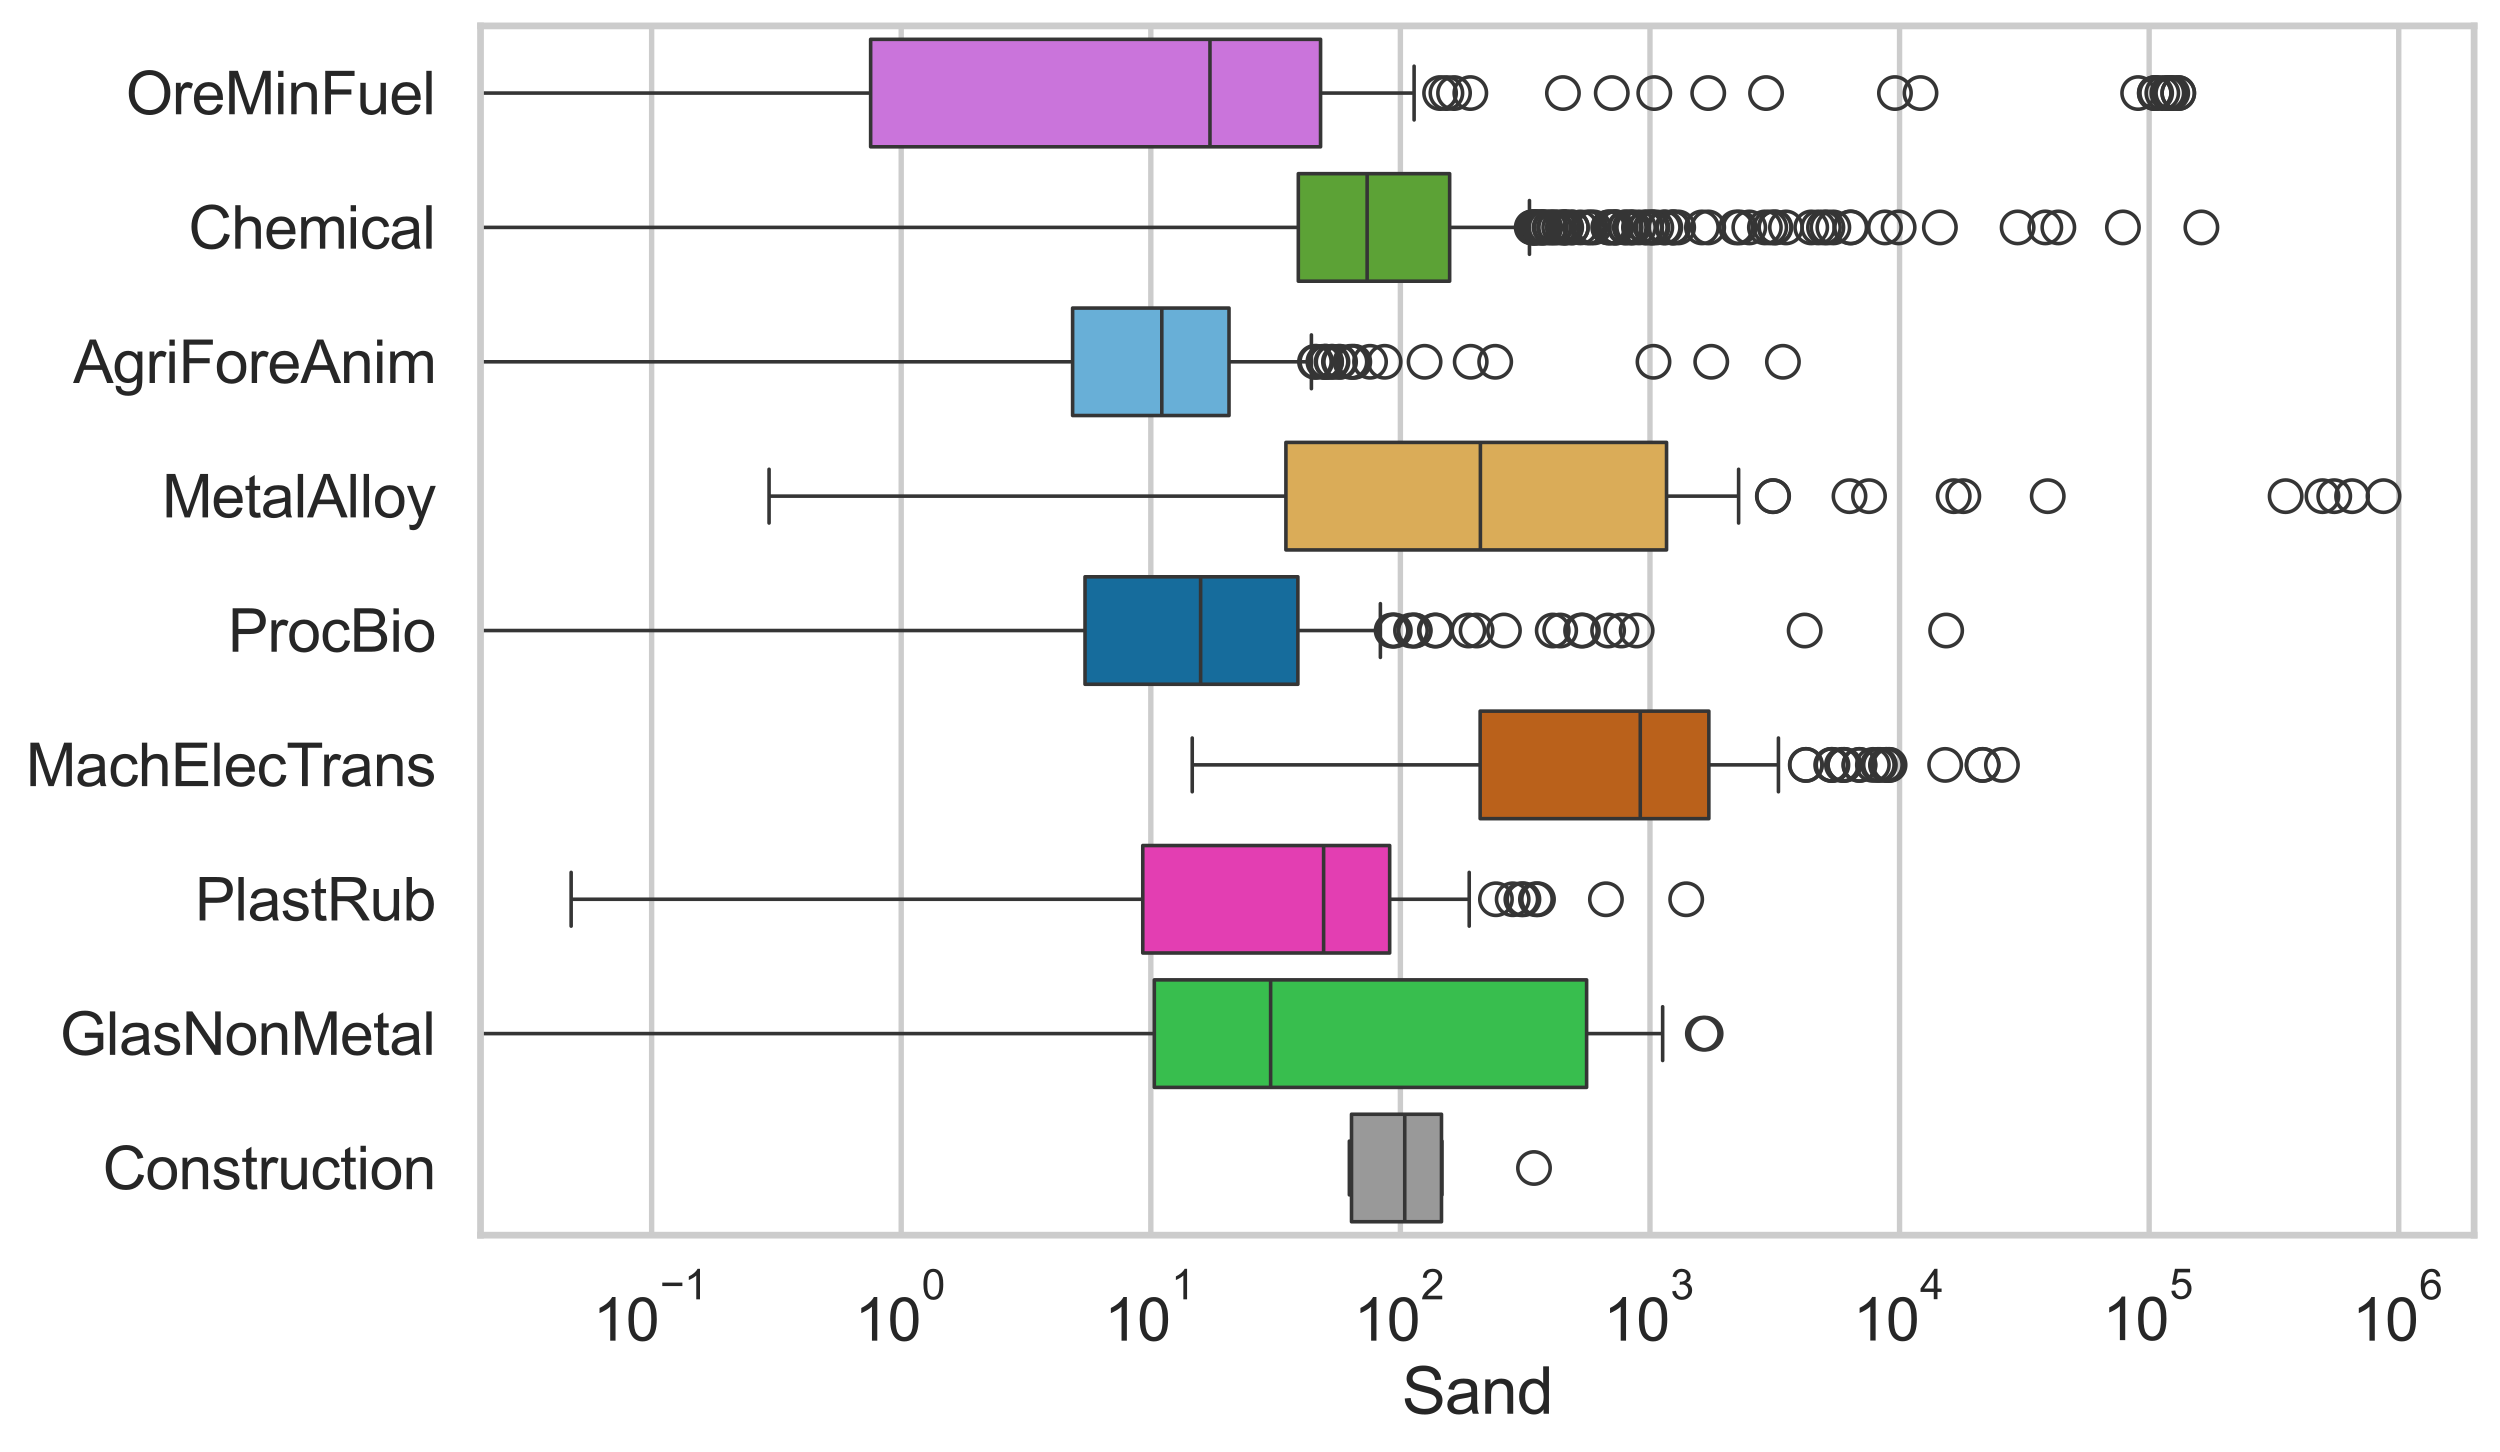 <?xml version="1.0" encoding="utf-8" standalone="no"?>
<!DOCTYPE svg PUBLIC "-//W3C//DTD SVG 1.1//EN"
  "http://www.w3.org/Graphics/SVG/1.1/DTD/svg11.dtd">
<svg xmlns:xlink="http://www.w3.org/1999/xlink" width="695.577pt" height="404.121pt" viewBox="0 0 695.577 404.121" xmlns="http://www.w3.org/2000/svg" version="1.1">
 <defs>
  <style type="text/css">*{stroke-linejoin: round; stroke-linecap: butt}</style>
 </defs>
 <g id="figure_1">
  <g id="patch_1">
   <path d="M 0 404.121 
L 695.577 404.121 
L 695.577 0 
L 0 0 
z
" style="fill: #ffffff"/>
  </g>
  <g id="axes_1">
   <g id="patch_2">
    <path d="M 133.697 343.665 
L 688.377 343.665 
L 688.377 7.2 
L 133.697 7.2 
z
" style="fill: #ffffff"/>
   </g>
   <g id="matplotlib.axis_1">
    <g id="xtick_1">
     <g id="line2d_1">
      <path d="M 181.304 343.665 
L 181.304 7.2 
" clip-path="url(#pec732b65d2)" style="fill: none; stroke: #cccccc; stroke-width: 1.5; stroke-linecap: round"/>
     </g>
     <g id="text_1">
      <!-- $\mathdefault{10^{-1}}$ -->
      <g style="fill: #262626" transform="translate(164.969 373.18) scale(0.165 -0.165)">
       <defs>
        <path id="ArialMT-31" d="M 2384 0 
L 1822 0 
L 1822 3584 
Q 1619 3391 1289 3197 
Q 959 3003 697 2906 
L 697 3450 
Q 1169 3672 1522 3987 
Q 1875 4303 2022 4600 
L 2384 4600 
L 2384 0 
z
" transform="scale(0.016)"/>
        <path id="ArialMT-30" d="M 266 2259 
Q 266 3072 433 3567 
Q 600 4063 929 4331 
Q 1259 4600 1759 4600 
Q 2128 4600 2406 4451 
Q 2684 4303 2865 4023 
Q 3047 3744 3150 3342 
Q 3253 2941 3253 2259 
Q 3253 1453 3087 958 
Q 2922 463 2592 192 
Q 2263 -78 1759 -78 
Q 1097 -78 719 397 
Q 266 969 266 2259 
z
M 844 2259 
Q 844 1131 1108 757 
Q 1372 384 1759 384 
Q 2147 384 2411 759 
Q 2675 1134 2675 2259 
Q 2675 3391 2411 3762 
Q 2147 4134 1753 4134 
Q 1366 4134 1134 3806 
Q 844 3388 844 2259 
z
" transform="scale(0.016)"/>
        <path id="ArialMT-2212" d="M 3381 1997 
L 356 1997 
L 356 2522 
L 3381 2522 
L 3381 1997 
z
" transform="scale(0.016)"/>
       </defs>
       <use xlink:href="#ArialMT-31" transform="translate(0 0.994)"/>
       <use xlink:href="#ArialMT-30" transform="translate(55.615 0.994)"/>
       <use xlink:href="#ArialMT-2212" transform="translate(112.973 70.688) scale(0.7)"/>
       <use xlink:href="#ArialMT-31" transform="translate(153.852 70.688) scale(0.7)"/>
      </g>
     </g>
    </g>
    <g id="xtick_2">
     <g id="line2d_2">
      <path d="M 250.746 343.665 
L 250.746 7.2 
" clip-path="url(#pec732b65d2)" style="fill: none; stroke: #cccccc; stroke-width: 1.5; stroke-linecap: round"/>
     </g>
     <g id="text_2">
      <!-- $\mathdefault{10^{0}}$ -->
      <g style="fill: #262626" transform="translate(237.794 373.18) scale(0.165 -0.165)">
       <use xlink:href="#ArialMT-31" transform="translate(0 0.994)"/>
       <use xlink:href="#ArialMT-30" transform="translate(55.615 0.994)"/>
       <use xlink:href="#ArialMT-30" transform="translate(112.973 70.688) scale(0.7)"/>
      </g>
     </g>
    </g>
    <g id="xtick_3">
     <g id="line2d_3">
      <path d="M 320.189 343.665 
L 320.189 7.2 
" clip-path="url(#pec732b65d2)" style="fill: none; stroke: #cccccc; stroke-width: 1.5; stroke-linecap: round"/>
     </g>
     <g id="text_3">
      <!-- $\mathdefault{10^{1}}$ -->
      <g style="fill: #262626" transform="translate(307.236 373.18) scale(0.165 -0.165)">
       <use xlink:href="#ArialMT-31" transform="translate(0 0.994)"/>
       <use xlink:href="#ArialMT-30" transform="translate(55.615 0.994)"/>
       <use xlink:href="#ArialMT-31" transform="translate(112.973 70.688) scale(0.7)"/>
      </g>
     </g>
    </g>
    <g id="xtick_4">
     <g id="line2d_4">
      <path d="M 389.631 343.665 
L 389.631 7.2 
" clip-path="url(#pec732b65d2)" style="fill: none; stroke: #cccccc; stroke-width: 1.5; stroke-linecap: round"/>
     </g>
     <g id="text_4">
      <!-- $\mathdefault{10^{2}}$ -->
      <g style="fill: #262626" transform="translate(376.679 373.18) scale(0.165 -0.165)">
       <defs>
        <path id="ArialMT-32" d="M 3222 541 
L 3222 0 
L 194 0 
Q 188 203 259 391 
Q 375 700 629 1000 
Q 884 1300 1366 1694 
Q 2113 2306 2375 2664 
Q 2638 3022 2638 3341 
Q 2638 3675 2398 3904 
Q 2159 4134 1775 4134 
Q 1369 4134 1125 3890 
Q 881 3647 878 3216 
L 300 3275 
Q 359 3922 746 4261 
Q 1134 4600 1788 4600 
Q 2447 4600 2831 4234 
Q 3216 3869 3216 3328 
Q 3216 3053 3103 2787 
Q 2991 2522 2730 2228 
Q 2469 1934 1863 1422 
Q 1356 997 1212 845 
Q 1069 694 975 541 
L 3222 541 
z
" transform="scale(0.016)"/>
       </defs>
       <use xlink:href="#ArialMT-31" transform="translate(0 0.994)"/>
       <use xlink:href="#ArialMT-30" transform="translate(55.615 0.994)"/>
       <use xlink:href="#ArialMT-32" transform="translate(112.973 70.688) scale(0.7)"/>
      </g>
     </g>
    </g>
    <g id="xtick_5">
     <g id="line2d_5">
      <path d="M 459.074 343.665 
L 459.074 7.2 
" clip-path="url(#pec732b65d2)" style="fill: none; stroke: #cccccc; stroke-width: 1.5; stroke-linecap: round"/>
     </g>
     <g id="text_5">
      <!-- $\mathdefault{10^{3}}$ -->
      <g style="fill: #262626" transform="translate(446.121 373.18) scale(0.165 -0.165)">
       <defs>
        <path id="ArialMT-33" d="M 269 1209 
L 831 1284 
Q 928 806 1161 595 
Q 1394 384 1728 384 
Q 2125 384 2398 659 
Q 2672 934 2672 1341 
Q 2672 1728 2419 1979 
Q 2166 2231 1775 2231 
Q 1616 2231 1378 2169 
L 1441 2663 
Q 1497 2656 1531 2656 
Q 1891 2656 2178 2843 
Q 2466 3031 2466 3422 
Q 2466 3731 2256 3934 
Q 2047 4138 1716 4138 
Q 1388 4138 1169 3931 
Q 950 3725 888 3313 
L 325 3413 
Q 428 3978 793 4289 
Q 1159 4600 1703 4600 
Q 2078 4600 2393 4439 
Q 2709 4278 2876 4000 
Q 3044 3722 3044 3409 
Q 3044 3113 2884 2869 
Q 2725 2625 2413 2481 
Q 2819 2388 3044 2092 
Q 3269 1797 3269 1353 
Q 3269 753 2831 336 
Q 2394 -81 1725 -81 
Q 1122 -81 723 278 
Q 325 638 269 1209 
z
" transform="scale(0.016)"/>
       </defs>
       <use xlink:href="#ArialMT-31" transform="translate(0 0.994)"/>
       <use xlink:href="#ArialMT-30" transform="translate(55.615 0.994)"/>
       <use xlink:href="#ArialMT-33" transform="translate(112.973 70.688) scale(0.7)"/>
      </g>
     </g>
    </g>
    <g id="xtick_6">
     <g id="line2d_6">
      <path d="M 528.516 343.665 
L 528.516 7.2 
" clip-path="url(#pec732b65d2)" style="fill: none; stroke: #cccccc; stroke-width: 1.5; stroke-linecap: round"/>
     </g>
     <g id="text_6">
      <!-- $\mathdefault{10^{4}}$ -->
      <g style="fill: #262626" transform="translate(515.564 373.015) scale(0.165 -0.165)">
       <defs>
        <path id="ArialMT-34" d="M 2069 0 
L 2069 1097 
L 81 1097 
L 81 1613 
L 2172 4581 
L 2631 4581 
L 2631 1613 
L 3250 1613 
L 3250 1097 
L 2631 1097 
L 2631 0 
L 2069 0 
z
M 2069 1613 
L 2069 3678 
L 634 1613 
L 2069 1613 
z
" transform="scale(0.016)"/>
       </defs>
       <use xlink:href="#ArialMT-31" transform="translate(0 0.202)"/>
       <use xlink:href="#ArialMT-30" transform="translate(55.615 0.202)"/>
       <use xlink:href="#ArialMT-34" transform="translate(112.973 69.895) scale(0.7)"/>
      </g>
     </g>
    </g>
    <g id="xtick_7">
     <g id="line2d_7">
      <path d="M 597.959 343.665 
L 597.959 7.2 
" clip-path="url(#pec732b65d2)" style="fill: none; stroke: #cccccc; stroke-width: 1.5; stroke-linecap: round"/>
     </g>
     <g id="text_7">
      <!-- $\mathdefault{10^{5}}$ -->
      <g style="fill: #262626" transform="translate(585.006 373.015) scale(0.165 -0.165)">
       <defs>
        <path id="ArialMT-35" d="M 266 1200 
L 856 1250 
Q 922 819 1161 601 
Q 1400 384 1738 384 
Q 2144 384 2425 690 
Q 2706 997 2706 1503 
Q 2706 1984 2436 2262 
Q 2166 2541 1728 2541 
Q 1456 2541 1237 2417 
Q 1019 2294 894 2097 
L 366 2166 
L 809 4519 
L 3088 4519 
L 3088 3981 
L 1259 3981 
L 1013 2750 
Q 1425 3038 1878 3038 
Q 2478 3038 2890 2622 
Q 3303 2206 3303 1553 
Q 3303 931 2941 478 
Q 2500 -78 1738 -78 
Q 1113 -78 717 272 
Q 322 622 266 1200 
z
" transform="scale(0.016)"/>
       </defs>
       <use xlink:href="#ArialMT-31" transform="translate(0 0.88)"/>
       <use xlink:href="#ArialMT-30" transform="translate(55.615 0.88)"/>
       <use xlink:href="#ArialMT-35" transform="translate(112.973 70.573) scale(0.7)"/>
      </g>
     </g>
    </g>
    <g id="xtick_8">
     <g id="line2d_8">
      <path d="M 667.401 343.665 
L 667.401 7.2 
" clip-path="url(#pec732b65d2)" style="fill: none; stroke: #cccccc; stroke-width: 1.5; stroke-linecap: round"/>
     </g>
     <g id="text_8">
      <!-- $\mathdefault{10^{6}}$ -->
      <g style="fill: #262626" transform="translate(654.449 373.18) scale(0.165 -0.165)">
       <defs>
        <path id="ArialMT-36" d="M 3184 3459 
L 2625 3416 
Q 2550 3747 2413 3897 
Q 2184 4138 1850 4138 
Q 1581 4138 1378 3988 
Q 1113 3794 959 3422 
Q 806 3050 800 2363 
Q 1003 2672 1297 2822 
Q 1591 2972 1913 2972 
Q 2475 2972 2870 2558 
Q 3266 2144 3266 1488 
Q 3266 1056 3080 686 
Q 2894 316 2569 119 
Q 2244 -78 1831 -78 
Q 1128 -78 684 439 
Q 241 956 241 2144 
Q 241 3472 731 4075 
Q 1159 4600 1884 4600 
Q 2425 4600 2770 4297 
Q 3116 3994 3184 3459 
z
M 888 1484 
Q 888 1194 1011 928 
Q 1134 663 1356 523 
Q 1578 384 1822 384 
Q 2178 384 2434 671 
Q 2691 959 2691 1453 
Q 2691 1928 2437 2201 
Q 2184 2475 1800 2475 
Q 1419 2475 1153 2201 
Q 888 1928 888 1484 
z
" transform="scale(0.016)"/>
       </defs>
       <use xlink:href="#ArialMT-31" transform="translate(0 0.994)"/>
       <use xlink:href="#ArialMT-30" transform="translate(55.615 0.994)"/>
       <use xlink:href="#ArialMT-36" transform="translate(112.973 70.688) scale(0.7)"/>
      </g>
     </g>
    </g>
    <g id="xtick_9"/>
    <g id="xtick_10"/>
    <g id="xtick_11"/>
    <g id="xtick_12"/>
    <g id="xtick_13"/>
    <g id="xtick_14"/>
    <g id="xtick_15"/>
    <g id="xtick_16"/>
    <g id="xtick_17"/>
    <g id="xtick_18"/>
    <g id="xtick_19"/>
    <g id="xtick_20"/>
    <g id="xtick_21"/>
    <g id="xtick_22"/>
    <g id="xtick_23"/>
    <g id="xtick_24"/>
    <g id="xtick_25"/>
    <g id="xtick_26"/>
    <g id="xtick_27"/>
    <g id="xtick_28"/>
    <g id="xtick_29"/>
    <g id="xtick_30"/>
    <g id="xtick_31"/>
    <g id="xtick_32"/>
    <g id="xtick_33"/>
    <g id="xtick_34"/>
    <g id="xtick_35"/>
    <g id="xtick_36"/>
    <g id="xtick_37"/>
    <g id="xtick_38"/>
    <g id="xtick_39"/>
    <g id="xtick_40"/>
    <g id="xtick_41"/>
    <g id="xtick_42"/>
    <g id="xtick_43"/>
    <g id="xtick_44"/>
    <g id="xtick_45"/>
    <g id="xtick_46"/>
    <g id="xtick_47"/>
    <g id="xtick_48"/>
    <g id="xtick_49"/>
    <g id="xtick_50"/>
    <g id="xtick_51"/>
    <g id="xtick_52"/>
    <g id="xtick_53"/>
    <g id="xtick_54"/>
    <g id="xtick_55"/>
    <g id="xtick_56"/>
    <g id="xtick_57"/>
    <g id="xtick_58"/>
    <g id="xtick_59"/>
    <g id="xtick_60"/>
    <g id="xtick_61"/>
    <g id="xtick_62"/>
    <g id="xtick_63"/>
    <g id="xtick_64"/>
    <g id="xtick_65"/>
    <g id="xtick_66"/>
    <g id="xtick_67"/>
    <g id="xtick_68"/>
    <g id="xtick_69"/>
    <g id="xtick_70"/>
    <g id="xtick_71"/>
    <g id="xtick_72"/>
    <g id="text_9">
     <!-- Sand -->
     <g style="fill: #262626" transform="translate(390.019 393.344) scale(0.18 -0.18)">
      <defs>
       <path id="ArialMT-53" d="M 288 1472 
L 859 1522 
Q 900 1178 1048 958 
Q 1197 738 1509 602 
Q 1822 466 2213 466 
Q 2559 466 2825 569 
Q 3091 672 3220 851 
Q 3350 1031 3350 1244 
Q 3350 1459 3225 1620 
Q 3100 1781 2813 1891 
Q 2628 1963 1997 2114 
Q 1366 2266 1113 2400 
Q 784 2572 623 2826 
Q 463 3081 463 3397 
Q 463 3744 659 4045 
Q 856 4347 1234 4503 
Q 1613 4659 2075 4659 
Q 2584 4659 2973 4495 
Q 3363 4331 3572 4012 
Q 3781 3694 3797 3291 
L 3216 3247 
Q 3169 3681 2898 3903 
Q 2628 4125 2100 4125 
Q 1550 4125 1298 3923 
Q 1047 3722 1047 3438 
Q 1047 3191 1225 3031 
Q 1400 2872 2139 2705 
Q 2878 2538 3153 2413 
Q 3553 2228 3743 1945 
Q 3934 1663 3934 1294 
Q 3934 928 3725 604 
Q 3516 281 3123 101 
Q 2731 -78 2241 -78 
Q 1619 -78 1198 103 
Q 778 284 539 648 
Q 300 1013 288 1472 
z
" transform="scale(0.016)"/>
       <path id="ArialMT-61" d="M 2588 409 
Q 2275 144 1986 34 
Q 1697 -75 1366 -75 
Q 819 -75 525 192 
Q 231 459 231 875 
Q 231 1119 342 1320 
Q 453 1522 633 1644 
Q 813 1766 1038 1828 
Q 1203 1872 1538 1913 
Q 2219 1994 2541 2106 
Q 2544 2222 2544 2253 
Q 2544 2597 2384 2738 
Q 2169 2928 1744 2928 
Q 1347 2928 1158 2789 
Q 969 2650 878 2297 
L 328 2372 
Q 403 2725 575 2942 
Q 747 3159 1072 3276 
Q 1397 3394 1825 3394 
Q 2250 3394 2515 3294 
Q 2781 3194 2906 3042 
Q 3031 2891 3081 2659 
Q 3109 2516 3109 2141 
L 3109 1391 
Q 3109 606 3145 398 
Q 3181 191 3288 0 
L 2700 0 
Q 2613 175 2588 409 
z
M 2541 1666 
Q 2234 1541 1622 1453 
Q 1275 1403 1131 1340 
Q 988 1278 909 1158 
Q 831 1038 831 891 
Q 831 666 1001 516 
Q 1172 366 1500 366 
Q 1825 366 2078 508 
Q 2331 650 2450 897 
Q 2541 1088 2541 1459 
L 2541 1666 
z
" transform="scale(0.016)"/>
       <path id="ArialMT-6e" d="M 422 0 
L 422 3319 
L 928 3319 
L 928 2847 
Q 1294 3394 1984 3394 
Q 2284 3394 2536 3286 
Q 2788 3178 2913 3003 
Q 3038 2828 3088 2588 
Q 3119 2431 3119 2041 
L 3119 0 
L 2556 0 
L 2556 2019 
Q 2556 2363 2490 2533 
Q 2425 2703 2258 2804 
Q 2091 2906 1866 2906 
Q 1506 2906 1245 2678 
Q 984 2450 984 1813 
L 984 0 
L 422 0 
z
" transform="scale(0.016)"/>
       <path id="ArialMT-64" d="M 2575 0 
L 2575 419 
Q 2259 -75 1647 -75 
Q 1250 -75 917 144 
Q 584 363 401 755 
Q 219 1147 219 1656 
Q 219 2153 384 2558 
Q 550 2963 881 3178 
Q 1213 3394 1622 3394 
Q 1922 3394 2156 3267 
Q 2391 3141 2538 2938 
L 2538 4581 
L 3097 4581 
L 3097 0 
L 2575 0 
z
M 797 1656 
Q 797 1019 1065 703 
Q 1334 388 1700 388 
Q 2069 388 2326 689 
Q 2584 991 2584 1609 
Q 2584 2291 2321 2609 
Q 2059 2928 1675 2928 
Q 1300 2928 1048 2622 
Q 797 2316 797 1656 
z
" transform="scale(0.016)"/>
      </defs>
      <use xlink:href="#ArialMT-53"/>
      <use xlink:href="#ArialMT-61" transform="translate(66.699 0)"/>
      <use xlink:href="#ArialMT-6e" transform="translate(122.314 0)"/>
      <use xlink:href="#ArialMT-64" transform="translate(177.93 0)"/>
     </g>
    </g>
   </g>
   <g id="matplotlib.axis_2">
    <g id="ytick_1">
     <g id="text_10">
      <!-- OreMinFuel -->
      <g style="fill: #262626" transform="translate(35.013 31.798) scale(0.165 -0.165)">
       <defs>
        <path id="ArialMT-4f" d="M 309 2231 
Q 309 3372 921 4017 
Q 1534 4663 2503 4663 
Q 3138 4663 3647 4359 
Q 4156 4056 4423 3514 
Q 4691 2972 4691 2284 
Q 4691 1588 4409 1038 
Q 4128 488 3612 205 
Q 3097 -78 2500 -78 
Q 1853 -78 1343 234 
Q 834 547 571 1087 
Q 309 1628 309 2231 
z
M 934 2222 
Q 934 1394 1379 917 
Q 1825 441 2497 441 
Q 3181 441 3623 922 
Q 4066 1403 4066 2288 
Q 4066 2847 3877 3264 
Q 3688 3681 3323 3911 
Q 2959 4141 2506 4141 
Q 1863 4141 1398 3698 
Q 934 3256 934 2222 
z
" transform="scale(0.016)"/>
        <path id="ArialMT-72" d="M 416 0 
L 416 3319 
L 922 3319 
L 922 2816 
Q 1116 3169 1280 3281 
Q 1444 3394 1641 3394 
Q 1925 3394 2219 3213 
L 2025 2691 
Q 1819 2813 1613 2813 
Q 1428 2813 1281 2702 
Q 1134 2591 1072 2394 
Q 978 2094 978 1738 
L 978 0 
L 416 0 
z
" transform="scale(0.016)"/>
        <path id="ArialMT-65" d="M 2694 1069 
L 3275 997 
Q 3138 488 2766 206 
Q 2394 -75 1816 -75 
Q 1088 -75 661 373 
Q 234 822 234 1631 
Q 234 2469 665 2931 
Q 1097 3394 1784 3394 
Q 2450 3394 2872 2941 
Q 3294 2488 3294 1666 
Q 3294 1616 3291 1516 
L 816 1516 
Q 847 969 1125 678 
Q 1403 388 1819 388 
Q 2128 388 2347 550 
Q 2566 713 2694 1069 
z
M 847 1978 
L 2700 1978 
Q 2663 2397 2488 2606 
Q 2219 2931 1791 2931 
Q 1403 2931 1139 2672 
Q 875 2413 847 1978 
z
" transform="scale(0.016)"/>
        <path id="ArialMT-4d" d="M 475 0 
L 475 4581 
L 1388 4581 
L 2472 1338 
Q 2622 884 2691 659 
Q 2769 909 2934 1394 
L 4031 4581 
L 4847 4581 
L 4847 0 
L 4263 0 
L 4263 3834 
L 2931 0 
L 2384 0 
L 1059 3900 
L 1059 0 
L 475 0 
z
" transform="scale(0.016)"/>
        <path id="ArialMT-69" d="M 425 3934 
L 425 4581 
L 988 4581 
L 988 3934 
L 425 3934 
z
M 425 0 
L 425 3319 
L 988 3319 
L 988 0 
L 425 0 
z
" transform="scale(0.016)"/>
        <path id="ArialMT-46" d="M 525 0 
L 525 4581 
L 3616 4581 
L 3616 4041 
L 1131 4041 
L 1131 2622 
L 3281 2622 
L 3281 2081 
L 1131 2081 
L 1131 0 
L 525 0 
z
" transform="scale(0.016)"/>
        <path id="ArialMT-75" d="M 2597 0 
L 2597 488 
Q 2209 -75 1544 -75 
Q 1250 -75 995 37 
Q 741 150 617 320 
Q 494 491 444 738 
Q 409 903 409 1263 
L 409 3319 
L 972 3319 
L 972 1478 
Q 972 1038 1006 884 
Q 1059 663 1231 536 
Q 1403 409 1656 409 
Q 1909 409 2131 539 
Q 2353 669 2445 892 
Q 2538 1116 2538 1541 
L 2538 3319 
L 3100 3319 
L 3100 0 
L 2597 0 
z
" transform="scale(0.016)"/>
        <path id="ArialMT-6c" d="M 409 0 
L 409 4581 
L 972 4581 
L 972 0 
L 409 0 
z
" transform="scale(0.016)"/>
       </defs>
       <use xlink:href="#ArialMT-4f"/>
       <use xlink:href="#ArialMT-72" transform="translate(77.783 0)"/>
       <use xlink:href="#ArialMT-65" transform="translate(111.084 0)"/>
       <use xlink:href="#ArialMT-4d" transform="translate(166.699 0)"/>
       <use xlink:href="#ArialMT-69" transform="translate(250 0)"/>
       <use xlink:href="#ArialMT-6e" transform="translate(272.217 0)"/>
       <use xlink:href="#ArialMT-46" transform="translate(327.832 0)"/>
       <use xlink:href="#ArialMT-75" transform="translate(388.916 0)"/>
       <use xlink:href="#ArialMT-65" transform="translate(444.531 0)"/>
       <use xlink:href="#ArialMT-6c" transform="translate(500.146 0)"/>
      </g>
     </g>
    </g>
    <g id="ytick_2">
     <g id="text_11">
      <!-- Chemical -->
      <g style="fill: #262626" transform="translate(52.428 69.183) scale(0.165 -0.165)">
       <defs>
        <path id="ArialMT-43" d="M 3763 1606 
L 4369 1453 
Q 4178 706 3683 314 
Q 3188 -78 2472 -78 
Q 1731 -78 1267 223 
Q 803 525 561 1097 
Q 319 1669 319 2325 
Q 319 3041 592 3573 
Q 866 4106 1370 4382 
Q 1875 4659 2481 4659 
Q 3169 4659 3637 4309 
Q 4106 3959 4291 3325 
L 3694 3184 
Q 3534 3684 3231 3912 
Q 2928 4141 2469 4141 
Q 1941 4141 1586 3887 
Q 1231 3634 1087 3207 
Q 944 2781 944 2328 
Q 944 1744 1114 1308 
Q 1284 872 1643 656 
Q 2003 441 2422 441 
Q 2931 441 3284 734 
Q 3638 1028 3763 1606 
z
" transform="scale(0.016)"/>
        <path id="ArialMT-68" d="M 422 0 
L 422 4581 
L 984 4581 
L 984 2938 
Q 1378 3394 1978 3394 
Q 2347 3394 2619 3248 
Q 2891 3103 3008 2847 
Q 3125 2591 3125 2103 
L 3125 0 
L 2563 0 
L 2563 2103 
Q 2563 2525 2380 2717 
Q 2197 2909 1863 2909 
Q 1613 2909 1392 2779 
Q 1172 2650 1078 2428 
Q 984 2206 984 1816 
L 984 0 
L 422 0 
z
" transform="scale(0.016)"/>
        <path id="ArialMT-6d" d="M 422 0 
L 422 3319 
L 925 3319 
L 925 2853 
Q 1081 3097 1340 3245 
Q 1600 3394 1931 3394 
Q 2300 3394 2536 3241 
Q 2772 3088 2869 2813 
Q 3263 3394 3894 3394 
Q 4388 3394 4653 3120 
Q 4919 2847 4919 2278 
L 4919 0 
L 4359 0 
L 4359 2091 
Q 4359 2428 4304 2576 
Q 4250 2725 4106 2815 
Q 3963 2906 3769 2906 
Q 3419 2906 3187 2673 
Q 2956 2441 2956 1928 
L 2956 0 
L 2394 0 
L 2394 2156 
Q 2394 2531 2256 2718 
Q 2119 2906 1806 2906 
Q 1569 2906 1367 2781 
Q 1166 2656 1075 2415 
Q 984 2175 984 1722 
L 984 0 
L 422 0 
z
" transform="scale(0.016)"/>
        <path id="ArialMT-63" d="M 2588 1216 
L 3141 1144 
Q 3050 572 2676 248 
Q 2303 -75 1759 -75 
Q 1078 -75 664 370 
Q 250 816 250 1647 
Q 250 2184 428 2587 
Q 606 2991 970 3192 
Q 1334 3394 1763 3394 
Q 2303 3394 2647 3120 
Q 2991 2847 3088 2344 
L 2541 2259 
Q 2463 2594 2264 2762 
Q 2066 2931 1784 2931 
Q 1359 2931 1093 2626 
Q 828 2322 828 1663 
Q 828 994 1084 691 
Q 1341 388 1753 388 
Q 2084 388 2306 591 
Q 2528 794 2588 1216 
z
" transform="scale(0.016)"/>
       </defs>
       <use xlink:href="#ArialMT-43"/>
       <use xlink:href="#ArialMT-68" transform="translate(72.217 0)"/>
       <use xlink:href="#ArialMT-65" transform="translate(127.832 0)"/>
       <use xlink:href="#ArialMT-6d" transform="translate(183.447 0)"/>
       <use xlink:href="#ArialMT-69" transform="translate(266.748 0)"/>
       <use xlink:href="#ArialMT-63" transform="translate(288.965 0)"/>
       <use xlink:href="#ArialMT-61" transform="translate(338.965 0)"/>
       <use xlink:href="#ArialMT-6c" transform="translate(394.58 0)"/>
      </g>
     </g>
    </g>
    <g id="ytick_3">
     <g id="text_12">
      <!-- AgriForeAnim -->
      <g style="fill: #262626" transform="translate(20.341 106.568) scale(0.165 -0.165)">
       <defs>
        <path id="ArialMT-41" d="M -9 0 
L 1750 4581 
L 2403 4581 
L 4278 0 
L 3588 0 
L 3053 1388 
L 1138 1388 
L 634 0 
L -9 0 
z
M 1313 1881 
L 2866 1881 
L 2388 3150 
Q 2169 3728 2063 4100 
Q 1975 3659 1816 3225 
L 1313 1881 
z
" transform="scale(0.016)"/>
        <path id="ArialMT-67" d="M 319 -275 
L 866 -356 
Q 900 -609 1056 -725 
Q 1266 -881 1628 -881 
Q 2019 -881 2231 -725 
Q 2444 -569 2519 -288 
Q 2563 -116 2559 434 
Q 2191 0 1641 0 
Q 956 0 581 494 
Q 206 988 206 1678 
Q 206 2153 378 2554 
Q 550 2956 876 3175 
Q 1203 3394 1644 3394 
Q 2231 3394 2613 2919 
L 2613 3319 
L 3131 3319 
L 3131 450 
Q 3131 -325 2973 -648 
Q 2816 -972 2473 -1159 
Q 2131 -1347 1631 -1347 
Q 1038 -1347 672 -1080 
Q 306 -813 319 -275 
z
M 784 1719 
Q 784 1066 1043 766 
Q 1303 466 1694 466 
Q 2081 466 2343 764 
Q 2606 1063 2606 1700 
Q 2606 2309 2336 2618 
Q 2066 2928 1684 2928 
Q 1309 2928 1046 2623 
Q 784 2319 784 1719 
z
" transform="scale(0.016)"/>
        <path id="ArialMT-6f" d="M 213 1659 
Q 213 2581 725 3025 
Q 1153 3394 1769 3394 
Q 2453 3394 2887 2945 
Q 3322 2497 3322 1706 
Q 3322 1066 3130 698 
Q 2938 331 2570 128 
Q 2203 -75 1769 -75 
Q 1072 -75 642 372 
Q 213 819 213 1659 
z
M 791 1659 
Q 791 1022 1069 705 
Q 1347 388 1769 388 
Q 2188 388 2466 706 
Q 2744 1025 2744 1678 
Q 2744 2294 2464 2611 
Q 2184 2928 1769 2928 
Q 1347 2928 1069 2612 
Q 791 2297 791 1659 
z
" transform="scale(0.016)"/>
       </defs>
       <use xlink:href="#ArialMT-41"/>
       <use xlink:href="#ArialMT-67" transform="translate(66.699 0)"/>
       <use xlink:href="#ArialMT-72" transform="translate(122.314 0)"/>
       <use xlink:href="#ArialMT-69" transform="translate(155.615 0)"/>
       <use xlink:href="#ArialMT-46" transform="translate(177.832 0)"/>
       <use xlink:href="#ArialMT-6f" transform="translate(238.916 0)"/>
       <use xlink:href="#ArialMT-72" transform="translate(294.531 0)"/>
       <use xlink:href="#ArialMT-65" transform="translate(327.832 0)"/>
       <use xlink:href="#ArialMT-41" transform="translate(383.447 0)"/>
       <use xlink:href="#ArialMT-6e" transform="translate(450.146 0)"/>
       <use xlink:href="#ArialMT-69" transform="translate(505.762 0)"/>
       <use xlink:href="#ArialMT-6d" transform="translate(527.979 0)"/>
      </g>
     </g>
    </g>
    <g id="ytick_4">
     <g id="text_13">
      <!-- MetalAlloy -->
      <g style="fill: #262626" transform="translate(45.088 143.953) scale(0.165 -0.165)">
       <defs>
        <path id="ArialMT-74" d="M 1650 503 
L 1731 6 
Q 1494 -44 1306 -44 
Q 1000 -44 831 53 
Q 663 150 594 308 
Q 525 466 525 972 
L 525 2881 
L 113 2881 
L 113 3319 
L 525 3319 
L 525 4141 
L 1084 4478 
L 1084 3319 
L 1650 3319 
L 1650 2881 
L 1084 2881 
L 1084 941 
Q 1084 700 1114 631 
Q 1144 563 1211 522 
Q 1278 481 1403 481 
Q 1497 481 1650 503 
z
" transform="scale(0.016)"/>
        <path id="ArialMT-79" d="M 397 -1278 
L 334 -750 
Q 519 -800 656 -800 
Q 844 -800 956 -737 
Q 1069 -675 1141 -563 
Q 1194 -478 1313 -144 
Q 1328 -97 1363 -6 
L 103 3319 
L 709 3319 
L 1400 1397 
Q 1534 1031 1641 628 
Q 1738 1016 1872 1384 
L 2581 3319 
L 3144 3319 
L 1881 -56 
Q 1678 -603 1566 -809 
Q 1416 -1088 1222 -1217 
Q 1028 -1347 759 -1347 
Q 597 -1347 397 -1278 
z
" transform="scale(0.016)"/>
       </defs>
       <use xlink:href="#ArialMT-4d"/>
       <use xlink:href="#ArialMT-65" transform="translate(83.301 0)"/>
       <use xlink:href="#ArialMT-74" transform="translate(138.916 0)"/>
       <use xlink:href="#ArialMT-61" transform="translate(166.699 0)"/>
       <use xlink:href="#ArialMT-6c" transform="translate(222.314 0)"/>
       <use xlink:href="#ArialMT-41" transform="translate(244.531 0)"/>
       <use xlink:href="#ArialMT-6c" transform="translate(311.23 0)"/>
       <use xlink:href="#ArialMT-6c" transform="translate(333.447 0)"/>
       <use xlink:href="#ArialMT-6f" transform="translate(355.664 0)"/>
       <use xlink:href="#ArialMT-79" transform="translate(411.279 0)"/>
      </g>
     </g>
    </g>
    <g id="ytick_5">
     <g id="text_14">
      <!-- ProcBio -->
      <g style="fill: #262626" transform="translate(63.424 181.337) scale(0.165 -0.165)">
       <defs>
        <path id="ArialMT-50" d="M 494 0 
L 494 4581 
L 2222 4581 
Q 2678 4581 2919 4538 
Q 3256 4481 3484 4323 
Q 3713 4166 3852 3881 
Q 3991 3597 3991 3256 
Q 3991 2672 3619 2267 
Q 3247 1863 2275 1863 
L 1100 1863 
L 1100 0 
L 494 0 
z
M 1100 2403 
L 2284 2403 
Q 2872 2403 3119 2622 
Q 3366 2841 3366 3238 
Q 3366 3525 3220 3729 
Q 3075 3934 2838 4000 
Q 2684 4041 2272 4041 
L 1100 4041 
L 1100 2403 
z
" transform="scale(0.016)"/>
        <path id="ArialMT-42" d="M 469 0 
L 469 4581 
L 2188 4581 
Q 2713 4581 3030 4442 
Q 3347 4303 3526 4014 
Q 3706 3725 3706 3409 
Q 3706 3116 3547 2856 
Q 3388 2597 3066 2438 
Q 3481 2316 3704 2022 
Q 3928 1728 3928 1328 
Q 3928 1006 3792 729 
Q 3656 453 3456 303 
Q 3256 153 2954 76 
Q 2653 0 2216 0 
L 469 0 
z
M 1075 2656 
L 2066 2656 
Q 2469 2656 2644 2709 
Q 2875 2778 2992 2937 
Q 3109 3097 3109 3338 
Q 3109 3566 3000 3739 
Q 2891 3913 2687 3977 
Q 2484 4041 1991 4041 
L 1075 4041 
L 1075 2656 
z
M 1075 541 
L 2216 541 
Q 2509 541 2628 563 
Q 2838 600 2978 687 
Q 3119 775 3209 942 
Q 3300 1109 3300 1328 
Q 3300 1584 3169 1773 
Q 3038 1963 2805 2039 
Q 2572 2116 2134 2116 
L 1075 2116 
L 1075 541 
z
" transform="scale(0.016)"/>
       </defs>
       <use xlink:href="#ArialMT-50"/>
       <use xlink:href="#ArialMT-72" transform="translate(66.699 0)"/>
       <use xlink:href="#ArialMT-6f" transform="translate(100 0)"/>
       <use xlink:href="#ArialMT-63" transform="translate(155.615 0)"/>
       <use xlink:href="#ArialMT-42" transform="translate(205.615 0)"/>
       <use xlink:href="#ArialMT-69" transform="translate(272.314 0)"/>
       <use xlink:href="#ArialMT-6f" transform="translate(294.531 0)"/>
      </g>
     </g>
    </g>
    <g id="ytick_6">
     <g id="text_15">
      <!-- MachElecTrans -->
      <g style="fill: #262626" transform="translate(7.2 218.722) scale(0.165 -0.165)">
       <defs>
        <path id="ArialMT-45" d="M 506 0 
L 506 4581 
L 3819 4581 
L 3819 4041 
L 1113 4041 
L 1113 2638 
L 3647 2638 
L 3647 2100 
L 1113 2100 
L 1113 541 
L 3925 541 
L 3925 0 
L 506 0 
z
" transform="scale(0.016)"/>
        <path id="ArialMT-54" d="M 1659 0 
L 1659 4041 
L 150 4041 
L 150 4581 
L 3781 4581 
L 3781 4041 
L 2266 4041 
L 2266 0 
L 1659 0 
z
" transform="scale(0.016)"/>
        <path id="ArialMT-73" d="M 197 991 
L 753 1078 
Q 800 744 1014 566 
Q 1228 388 1613 388 
Q 2000 388 2187 545 
Q 2375 703 2375 916 
Q 2375 1106 2209 1216 
Q 2094 1291 1634 1406 
Q 1016 1563 777 1677 
Q 538 1791 414 1992 
Q 291 2194 291 2438 
Q 291 2659 392 2848 
Q 494 3038 669 3163 
Q 800 3259 1026 3326 
Q 1253 3394 1513 3394 
Q 1903 3394 2198 3281 
Q 2494 3169 2634 2976 
Q 2775 2784 2828 2463 
L 2278 2388 
Q 2241 2644 2061 2787 
Q 1881 2931 1553 2931 
Q 1166 2931 1000 2803 
Q 834 2675 834 2503 
Q 834 2394 903 2306 
Q 972 2216 1119 2156 
Q 1203 2125 1616 2013 
Q 2213 1853 2448 1751 
Q 2684 1650 2818 1456 
Q 2953 1263 2953 975 
Q 2953 694 2789 445 
Q 2625 197 2315 61 
Q 2006 -75 1616 -75 
Q 969 -75 630 194 
Q 291 463 197 991 
z
" transform="scale(0.016)"/>
       </defs>
       <use xlink:href="#ArialMT-4d"/>
       <use xlink:href="#ArialMT-61" transform="translate(83.301 0)"/>
       <use xlink:href="#ArialMT-63" transform="translate(138.916 0)"/>
       <use xlink:href="#ArialMT-68" transform="translate(188.916 0)"/>
       <use xlink:href="#ArialMT-45" transform="translate(244.531 0)"/>
       <use xlink:href="#ArialMT-6c" transform="translate(311.23 0)"/>
       <use xlink:href="#ArialMT-65" transform="translate(333.447 0)"/>
       <use xlink:href="#ArialMT-63" transform="translate(389.062 0)"/>
       <use xlink:href="#ArialMT-54" transform="translate(439.062 0)"/>
       <use xlink:href="#ArialMT-72" transform="translate(496.396 0)"/>
       <use xlink:href="#ArialMT-61" transform="translate(529.697 0)"/>
       <use xlink:href="#ArialMT-6e" transform="translate(585.312 0)"/>
       <use xlink:href="#ArialMT-73" transform="translate(640.928 0)"/>
      </g>
     </g>
    </g>
    <g id="ytick_7">
     <g id="text_16">
      <!-- PlastRub -->
      <g style="fill: #262626" transform="translate(54.248 256.107) scale(0.165 -0.165)">
       <defs>
        <path id="ArialMT-52" d="M 503 0 
L 503 4581 
L 2534 4581 
Q 3147 4581 3465 4457 
Q 3784 4334 3975 4021 
Q 4166 3709 4166 3331 
Q 4166 2844 3850 2509 
Q 3534 2175 2875 2084 
Q 3116 1969 3241 1856 
Q 3506 1613 3744 1247 
L 4541 0 
L 3778 0 
L 3172 953 
Q 2906 1366 2734 1584 
Q 2563 1803 2427 1890 
Q 2291 1978 2150 2013 
Q 2047 2034 1813 2034 
L 1109 2034 
L 1109 0 
L 503 0 
z
M 1109 2559 
L 2413 2559 
Q 2828 2559 3062 2645 
Q 3297 2731 3419 2920 
Q 3541 3109 3541 3331 
Q 3541 3656 3305 3865 
Q 3069 4075 2559 4075 
L 1109 4075 
L 1109 2559 
z
" transform="scale(0.016)"/>
        <path id="ArialMT-62" d="M 941 0 
L 419 0 
L 419 4581 
L 981 4581 
L 981 2947 
Q 1338 3394 1891 3394 
Q 2197 3394 2470 3270 
Q 2744 3147 2920 2923 
Q 3097 2700 3197 2384 
Q 3297 2069 3297 1709 
Q 3297 856 2875 390 
Q 2453 -75 1863 -75 
Q 1275 -75 941 416 
L 941 0 
z
M 934 1684 
Q 934 1088 1097 822 
Q 1363 388 1816 388 
Q 2184 388 2453 708 
Q 2722 1028 2722 1663 
Q 2722 2313 2464 2622 
Q 2206 2931 1841 2931 
Q 1472 2931 1203 2611 
Q 934 2291 934 1684 
z
" transform="scale(0.016)"/>
       </defs>
       <use xlink:href="#ArialMT-50"/>
       <use xlink:href="#ArialMT-6c" transform="translate(66.699 0)"/>
       <use xlink:href="#ArialMT-61" transform="translate(88.916 0)"/>
       <use xlink:href="#ArialMT-73" transform="translate(144.531 0)"/>
       <use xlink:href="#ArialMT-74" transform="translate(194.531 0)"/>
       <use xlink:href="#ArialMT-52" transform="translate(222.314 0)"/>
       <use xlink:href="#ArialMT-75" transform="translate(294.531 0)"/>
       <use xlink:href="#ArialMT-62" transform="translate(350.146 0)"/>
      </g>
     </g>
    </g>
    <g id="ytick_8">
     <g id="text_17">
      <!-- GlasNonMetal -->
      <g style="fill: #262626" transform="translate(16.659 293.492) scale(0.165 -0.165)">
       <defs>
        <path id="ArialMT-47" d="M 2638 1797 
L 2638 2334 
L 4578 2338 
L 4578 638 
Q 4131 281 3656 101 
Q 3181 -78 2681 -78 
Q 2006 -78 1454 211 
Q 903 500 622 1047 
Q 341 1594 341 2269 
Q 341 2938 620 3517 
Q 900 4097 1425 4378 
Q 1950 4659 2634 4659 
Q 3131 4659 3532 4498 
Q 3934 4338 4162 4050 
Q 4391 3763 4509 3300 
L 3963 3150 
Q 3859 3500 3706 3700 
Q 3553 3900 3268 4020 
Q 2984 4141 2638 4141 
Q 2222 4141 1919 4014 
Q 1616 3888 1430 3681 
Q 1244 3475 1141 3228 
Q 966 2803 966 2306 
Q 966 1694 1177 1281 
Q 1388 869 1791 669 
Q 2194 469 2647 469 
Q 3041 469 3416 620 
Q 3791 772 3984 944 
L 3984 1797 
L 2638 1797 
z
" transform="scale(0.016)"/>
        <path id="ArialMT-4e" d="M 488 0 
L 488 4581 
L 1109 4581 
L 3516 984 
L 3516 4581 
L 4097 4581 
L 4097 0 
L 3475 0 
L 1069 3600 
L 1069 0 
L 488 0 
z
" transform="scale(0.016)"/>
       </defs>
       <use xlink:href="#ArialMT-47"/>
       <use xlink:href="#ArialMT-6c" transform="translate(77.783 0)"/>
       <use xlink:href="#ArialMT-61" transform="translate(100 0)"/>
       <use xlink:href="#ArialMT-73" transform="translate(155.615 0)"/>
       <use xlink:href="#ArialMT-4e" transform="translate(205.615 0)"/>
       <use xlink:href="#ArialMT-6f" transform="translate(277.832 0)"/>
       <use xlink:href="#ArialMT-6e" transform="translate(333.447 0)"/>
       <use xlink:href="#ArialMT-4d" transform="translate(389.062 0)"/>
       <use xlink:href="#ArialMT-65" transform="translate(472.363 0)"/>
       <use xlink:href="#ArialMT-74" transform="translate(527.979 0)"/>
       <use xlink:href="#ArialMT-61" transform="translate(555.762 0)"/>
       <use xlink:href="#ArialMT-6c" transform="translate(611.377 0)"/>
      </g>
     </g>
    </g>
    <g id="ytick_9">
     <g id="text_18">
      <!-- Construction -->
      <g style="fill: #262626" transform="translate(28.575 330.877) scale(0.165 -0.165)">
       <use xlink:href="#ArialMT-43"/>
       <use xlink:href="#ArialMT-6f" transform="translate(72.217 0)"/>
       <use xlink:href="#ArialMT-6e" transform="translate(127.832 0)"/>
       <use xlink:href="#ArialMT-73" transform="translate(183.447 0)"/>
       <use xlink:href="#ArialMT-74" transform="translate(233.447 0)"/>
       <use xlink:href="#ArialMT-72" transform="translate(261.23 0)"/>
       <use xlink:href="#ArialMT-75" transform="translate(294.531 0)"/>
       <use xlink:href="#ArialMT-63" transform="translate(350.146 0)"/>
       <use xlink:href="#ArialMT-74" transform="translate(400.146 0)"/>
       <use xlink:href="#ArialMT-69" transform="translate(427.93 0)"/>
       <use xlink:href="#ArialMT-6f" transform="translate(450.146 0)"/>
       <use xlink:href="#ArialMT-6e" transform="translate(505.762 0)"/>
      </g>
     </g>
    </g>
   </g>
   <g id="patch_3">
    <path d="M 242.239 10.938 
L 242.239 40.846 
L 367.421 40.846 
L 367.421 10.938 
L 242.239 10.938 
z
" clip-path="url(#pec732b65d2)" style="fill: #ca74db; stroke: #353535; stroke-linejoin: miter"/>
   </g>
   <g id="line2d_9">
    <path d="M 242.239 25.892 
L -1 25.892 
" clip-path="url(#pec732b65d2)" style="fill: none; stroke: #353535"/>
   </g>
   <g id="line2d_10">
    <path d="M 367.421 25.892 
L 393.448 25.892 
" clip-path="url(#pec732b65d2)" style="fill: none; stroke: #353535"/>
   </g>
   <g id="line2d_11">
    <path clip-path="url(#pec732b65d2)" style="fill: none; stroke: #353535; stroke-linecap: round"/>
   </g>
   <g id="line2d_12">
    <path d="M 393.448 18.415 
L 393.448 33.369 
" clip-path="url(#pec732b65d2)" style="fill: none; stroke: #353535; stroke-linecap: round"/>
   </g>
   <g id="line2d_13">
    <defs>
     <path id="m1e2d0ddea8" d="M 0 4.5 
C 1.193 4.5 2.338 4.026 3.182 3.182 
C 4.026 2.338 4.5 1.193 4.5 0 
C 4.5 -1.193 4.026 -2.338 3.182 -3.182 
C 2.338 -4.026 1.193 -4.5 0 -4.5 
C -1.193 -4.5 -2.338 -4.026 -3.182 -3.182 
C -4.026 -2.338 -4.5 -1.193 -4.5 0 
C -4.5 1.193 -4.026 2.338 -3.182 3.182 
C -2.338 4.026 -1.193 4.5 0 4.5 
z
" style="stroke: #353535"/>
    </defs>
    <g clip-path="url(#pec732b65d2)">
     <use xlink:href="#m1e2d0ddea8" x="491.374" y="25.892" style="fill-opacity: 0; stroke: #353535"/>
     <use xlink:href="#m1e2d0ddea8" x="599.556" y="25.892" style="fill-opacity: 0; stroke: #353535"/>
     <use xlink:href="#m1e2d0ddea8" x="601.623" y="25.892" style="fill-opacity: 0; stroke: #353535"/>
     <use xlink:href="#m1e2d0ddea8" x="404.559" y="25.892" style="fill-opacity: 0; stroke: #353535"/>
     <use xlink:href="#m1e2d0ddea8" x="603.579" y="25.892" style="fill-opacity: 0; stroke: #353535"/>
     <use xlink:href="#m1e2d0ddea8" x="409.089" y="25.892" style="fill-opacity: 0; stroke: #353535"/>
     <use xlink:href="#m1e2d0ddea8" x="402.441" y="25.892" style="fill-opacity: 0; stroke: #353535"/>
     <use xlink:href="#m1e2d0ddea8" x="594.896" y="25.892" style="fill-opacity: 0; stroke: #353535"/>
     <use xlink:href="#m1e2d0ddea8" x="603.578" y="25.892" style="fill-opacity: 0; stroke: #353535"/>
     <use xlink:href="#m1e2d0ddea8" x="448.44" y="25.892" style="fill-opacity: 0; stroke: #353535"/>
     <use xlink:href="#m1e2d0ddea8" x="475.279" y="25.892" style="fill-opacity: 0; stroke: #353535"/>
     <use xlink:href="#m1e2d0ddea8" x="603.038" y="25.892" style="fill-opacity: 0; stroke: #353535"/>
     <use xlink:href="#m1e2d0ddea8" x="606.058" y="25.892" style="fill-opacity: 0; stroke: #353535"/>
     <use xlink:href="#m1e2d0ddea8" x="460.273" y="25.892" style="fill-opacity: 0; stroke: #353535"/>
     <use xlink:href="#m1e2d0ddea8" x="606.058" y="25.892" style="fill-opacity: 0; stroke: #353535"/>
     <use xlink:href="#m1e2d0ddea8" x="400.678" y="25.892" style="fill-opacity: 0; stroke: #353535"/>
     <use xlink:href="#m1e2d0ddea8" x="603.658" y="25.892" style="fill-opacity: 0; stroke: #353535"/>
     <use xlink:href="#m1e2d0ddea8" x="434.855" y="25.892" style="fill-opacity: 0; stroke: #353535"/>
     <use xlink:href="#m1e2d0ddea8" x="534.34" y="25.892" style="fill-opacity: 0; stroke: #353535"/>
     <use xlink:href="#m1e2d0ddea8" x="599.91" y="25.892" style="fill-opacity: 0; stroke: #353535"/>
     <use xlink:href="#m1e2d0ddea8" x="527.236" y="25.892" style="fill-opacity: 0; stroke: #353535"/>
     <use xlink:href="#m1e2d0ddea8" x="604.383" y="25.892" style="fill-opacity: 0; stroke: #353535"/>
     <use xlink:href="#m1e2d0ddea8" x="599.522" y="25.892" style="fill-opacity: 0; stroke: #353535"/>
    </g>
   </g>
   <g id="patch_4">
    <path d="M 361.232 48.323 
L 361.232 78.231 
L 403.336 78.231 
L 403.336 48.323 
L 361.232 48.323 
z
" clip-path="url(#pec732b65d2)" style="fill: #5ca236; stroke: #353535; stroke-linejoin: miter"/>
   </g>
   <g id="line2d_14">
    <path d="M 361.232 63.277 
L -1 63.277 
" clip-path="url(#pec732b65d2)" style="fill: none; stroke: #353535"/>
   </g>
   <g id="line2d_15">
    <path d="M 403.336 63.277 
L 425.542 63.277 
" clip-path="url(#pec732b65d2)" style="fill: none; stroke: #353535"/>
   </g>
   <g id="line2d_16">
    <path clip-path="url(#pec732b65d2)" style="fill: none; stroke: #353535; stroke-linecap: round"/>
   </g>
   <g id="line2d_17">
    <path d="M 425.542 55.8 
L 425.542 70.754 
" clip-path="url(#pec732b65d2)" style="fill: none; stroke: #353535; stroke-linecap: round"/>
   </g>
   <g id="line2d_18">
    <g clip-path="url(#pec732b65d2)">
     <use xlink:href="#m1e2d0ddea8" x="572.693" y="63.277" style="fill-opacity: 0; stroke: #353535"/>
     <use xlink:href="#m1e2d0ddea8" x="437.368" y="63.277" style="fill-opacity: 0; stroke: #353535"/>
     <use xlink:href="#m1e2d0ddea8" x="524.449" y="63.277" style="fill-opacity: 0; stroke: #353535"/>
     <use xlink:href="#m1e2d0ddea8" x="483.051" y="63.277" style="fill-opacity: 0; stroke: #353535"/>
     <use xlink:href="#m1e2d0ddea8" x="449.682" y="63.277" style="fill-opacity: 0; stroke: #353535"/>
     <use xlink:href="#m1e2d0ddea8" x="427.003" y="63.277" style="fill-opacity: 0; stroke: #353535"/>
     <use xlink:href="#m1e2d0ddea8" x="528.262" y="63.277" style="fill-opacity: 0; stroke: #353535"/>
     <use xlink:href="#m1e2d0ddea8" x="448.25" y="63.277" style="fill-opacity: 0; stroke: #353535"/>
     <use xlink:href="#m1e2d0ddea8" x="429.141" y="63.277" style="fill-opacity: 0; stroke: #353535"/>
     <use xlink:href="#m1e2d0ddea8" x="431.137" y="63.277" style="fill-opacity: 0; stroke: #353535"/>
     <use xlink:href="#m1e2d0ddea8" x="442.539" y="63.277" style="fill-opacity: 0; stroke: #353535"/>
     <use xlink:href="#m1e2d0ddea8" x="437.354" y="63.277" style="fill-opacity: 0; stroke: #353535"/>
     <use xlink:href="#m1e2d0ddea8" x="426.164" y="63.277" style="fill-opacity: 0; stroke: #353535"/>
     <use xlink:href="#m1e2d0ddea8" x="465.344" y="63.277" style="fill-opacity: 0; stroke: #353535"/>
     <use xlink:href="#m1e2d0ddea8" x="484.013" y="63.277" style="fill-opacity: 0; stroke: #353535"/>
     <use xlink:href="#m1e2d0ddea8" x="539.737" y="63.277" style="fill-opacity: 0; stroke: #353535"/>
     <use xlink:href="#m1e2d0ddea8" x="426.386" y="63.277" style="fill-opacity: 0; stroke: #353535"/>
     <use xlink:href="#m1e2d0ddea8" x="462.901" y="63.277" style="fill-opacity: 0; stroke: #353535"/>
     <use xlink:href="#m1e2d0ddea8" x="458.037" y="63.277" style="fill-opacity: 0; stroke: #353535"/>
     <use xlink:href="#m1e2d0ddea8" x="569.065" y="63.277" style="fill-opacity: 0; stroke: #353535"/>
     <use xlink:href="#m1e2d0ddea8" x="454.383" y="63.277" style="fill-opacity: 0; stroke: #353535"/>
     <use xlink:href="#m1e2d0ddea8" x="427.053" y="63.277" style="fill-opacity: 0; stroke: #353535"/>
     <use xlink:href="#m1e2d0ddea8" x="459.779" y="63.277" style="fill-opacity: 0; stroke: #353535"/>
     <use xlink:href="#m1e2d0ddea8" x="459.321" y="63.277" style="fill-opacity: 0; stroke: #353535"/>
     <use xlink:href="#m1e2d0ddea8" x="428.762" y="63.277" style="fill-opacity: 0; stroke: #353535"/>
     <use xlink:href="#m1e2d0ddea8" x="457.807" y="63.277" style="fill-opacity: 0; stroke: #353535"/>
     <use xlink:href="#m1e2d0ddea8" x="612.496" y="63.277" style="fill-opacity: 0; stroke: #353535"/>
     <use xlink:href="#m1e2d0ddea8" x="432.678" y="63.277" style="fill-opacity: 0; stroke: #353535"/>
     <use xlink:href="#m1e2d0ddea8" x="492.539" y="63.277" style="fill-opacity: 0; stroke: #353535"/>
     <use xlink:href="#m1e2d0ddea8" x="452.108" y="63.277" style="fill-opacity: 0; stroke: #353535"/>
     <use xlink:href="#m1e2d0ddea8" x="507.485" y="63.277" style="fill-opacity: 0; stroke: #353535"/>
     <use xlink:href="#m1e2d0ddea8" x="503.944" y="63.277" style="fill-opacity: 0; stroke: #353535"/>
     <use xlink:href="#m1e2d0ddea8" x="449.346" y="63.277" style="fill-opacity: 0; stroke: #353535"/>
     <use xlink:href="#m1e2d0ddea8" x="435.627" y="63.277" style="fill-opacity: 0; stroke: #353535"/>
     <use xlink:href="#m1e2d0ddea8" x="443.459" y="63.277" style="fill-opacity: 0; stroke: #353535"/>
     <use xlink:href="#m1e2d0ddea8" x="459.633" y="63.277" style="fill-opacity: 0; stroke: #353535"/>
     <use xlink:href="#m1e2d0ddea8" x="434.837" y="63.277" style="fill-opacity: 0; stroke: #353535"/>
     <use xlink:href="#m1e2d0ddea8" x="505.881" y="63.277" style="fill-opacity: 0; stroke: #353535"/>
     <use xlink:href="#m1e2d0ddea8" x="491.046" y="63.277" style="fill-opacity: 0; stroke: #353535"/>
     <use xlink:href="#m1e2d0ddea8" x="426.519" y="63.277" style="fill-opacity: 0; stroke: #353535"/>
     <use xlink:href="#m1e2d0ddea8" x="475.28" y="63.277" style="fill-opacity: 0; stroke: #353535"/>
     <use xlink:href="#m1e2d0ddea8" x="447.614" y="63.277" style="fill-opacity: 0; stroke: #353535"/>
     <use xlink:href="#m1e2d0ddea8" x="427.347" y="63.277" style="fill-opacity: 0; stroke: #353535"/>
     <use xlink:href="#m1e2d0ddea8" x="452.325" y="63.277" style="fill-opacity: 0; stroke: #353535"/>
     <use xlink:href="#m1e2d0ddea8" x="435.374" y="63.277" style="fill-opacity: 0; stroke: #353535"/>
     <use xlink:href="#m1e2d0ddea8" x="441.736" y="63.277" style="fill-opacity: 0; stroke: #353535"/>
     <use xlink:href="#m1e2d0ddea8" x="429.429" y="63.277" style="fill-opacity: 0; stroke: #353535"/>
     <use xlink:href="#m1e2d0ddea8" x="510.096" y="63.277" style="fill-opacity: 0; stroke: #353535"/>
     <use xlink:href="#m1e2d0ddea8" x="466.921" y="63.277" style="fill-opacity: 0; stroke: #353535"/>
     <use xlink:href="#m1e2d0ddea8" x="561.372" y="63.277" style="fill-opacity: 0; stroke: #353535"/>
     <use xlink:href="#m1e2d0ddea8" x="434.956" y="63.277" style="fill-opacity: 0; stroke: #353535"/>
     <use xlink:href="#m1e2d0ddea8" x="465.489" y="63.277" style="fill-opacity: 0; stroke: #353535"/>
     <use xlink:href="#m1e2d0ddea8" x="429.314" y="63.277" style="fill-opacity: 0; stroke: #353535"/>
     <use xlink:href="#m1e2d0ddea8" x="456.005" y="63.277" style="fill-opacity: 0; stroke: #353535"/>
     <use xlink:href="#m1e2d0ddea8" x="427.938" y="63.277" style="fill-opacity: 0; stroke: #353535"/>
     <use xlink:href="#m1e2d0ddea8" x="454.019" y="63.277" style="fill-opacity: 0; stroke: #353535"/>
     <use xlink:href="#m1e2d0ddea8" x="493.792" y="63.277" style="fill-opacity: 0; stroke: #353535"/>
     <use xlink:href="#m1e2d0ddea8" x="486.71" y="63.277" style="fill-opacity: 0; stroke: #353535"/>
     <use xlink:href="#m1e2d0ddea8" x="590.663" y="63.277" style="fill-opacity: 0; stroke: #353535"/>
     <use xlink:href="#m1e2d0ddea8" x="435.766" y="63.277" style="fill-opacity: 0; stroke: #353535"/>
     <use xlink:href="#m1e2d0ddea8" x="433.816" y="63.277" style="fill-opacity: 0; stroke: #353535"/>
     <use xlink:href="#m1e2d0ddea8" x="515.01" y="63.277" style="fill-opacity: 0; stroke: #353535"/>
     <use xlink:href="#m1e2d0ddea8" x="428.389" y="63.277" style="fill-opacity: 0; stroke: #353535"/>
     <use xlink:href="#m1e2d0ddea8" x="508.445" y="63.277" style="fill-opacity: 0; stroke: #353535"/>
     <use xlink:href="#m1e2d0ddea8" x="496.909" y="63.277" style="fill-opacity: 0; stroke: #353535"/>
     <use xlink:href="#m1e2d0ddea8" x="447.457" y="63.277" style="fill-opacity: 0; stroke: #353535"/>
     <use xlink:href="#m1e2d0ddea8" x="427.061" y="63.277" style="fill-opacity: 0; stroke: #353535"/>
     <use xlink:href="#m1e2d0ddea8" x="514.805" y="63.277" style="fill-opacity: 0; stroke: #353535"/>
     <use xlink:href="#m1e2d0ddea8" x="460.843" y="63.277" style="fill-opacity: 0; stroke: #353535"/>
     <use xlink:href="#m1e2d0ddea8" x="432.388" y="63.277" style="fill-opacity: 0; stroke: #353535"/>
     <use xlink:href="#m1e2d0ddea8" x="453.458" y="63.277" style="fill-opacity: 0; stroke: #353535"/>
     <use xlink:href="#m1e2d0ddea8" x="449.686" y="63.277" style="fill-opacity: 0; stroke: #353535"/>
     <use xlink:href="#m1e2d0ddea8" x="448.972" y="63.277" style="fill-opacity: 0; stroke: #353535"/>
     <use xlink:href="#m1e2d0ddea8" x="431.482" y="63.277" style="fill-opacity: 0; stroke: #353535"/>
     <use xlink:href="#m1e2d0ddea8" x="465.588" y="63.277" style="fill-opacity: 0; stroke: #353535"/>
     <use xlink:href="#m1e2d0ddea8" x="426.669" y="63.277" style="fill-opacity: 0; stroke: #353535"/>
     <use xlink:href="#m1e2d0ddea8" x="463.353" y="63.277" style="fill-opacity: 0; stroke: #353535"/>
     <use xlink:href="#m1e2d0ddea8" x="439.74" y="63.277" style="fill-opacity: 0; stroke: #353535"/>
     <use xlink:href="#m1e2d0ddea8" x="493.964" y="63.277" style="fill-opacity: 0; stroke: #353535"/>
     <use xlink:href="#m1e2d0ddea8" x="429.955" y="63.277" style="fill-opacity: 0; stroke: #353535"/>
     <use xlink:href="#m1e2d0ddea8" x="473.531" y="63.277" style="fill-opacity: 0; stroke: #353535"/>
    </g>
   </g>
   <g id="patch_5">
    <path d="M 298.436 85.708 
L 298.436 115.616 
L 341.949 115.616 
L 341.949 85.708 
L 298.436 85.708 
z
" clip-path="url(#pec732b65d2)" style="fill: #68afd7; stroke: #353535; stroke-linejoin: miter"/>
   </g>
   <g id="line2d_19">
    <path d="M 298.436 100.662 
L -1 100.662 
" clip-path="url(#pec732b65d2)" style="fill: none; stroke: #353535"/>
   </g>
   <g id="line2d_20">
    <path d="M 341.949 100.662 
L 364.873 100.662 
" clip-path="url(#pec732b65d2)" style="fill: none; stroke: #353535"/>
   </g>
   <g id="line2d_21">
    <path clip-path="url(#pec732b65d2)" style="fill: none; stroke: #353535; stroke-linecap: round"/>
   </g>
   <g id="line2d_22">
    <path d="M 364.873 93.185 
L 364.873 108.139 
" clip-path="url(#pec732b65d2)" style="fill: none; stroke: #353535; stroke-linecap: round"/>
   </g>
   <g id="line2d_23">
    <g clip-path="url(#pec732b65d2)">
     <use xlink:href="#m1e2d0ddea8" x="365.869" y="100.662" style="fill-opacity: 0; stroke: #353535"/>
     <use xlink:href="#m1e2d0ddea8" x="372.854" y="100.662" style="fill-opacity: 0; stroke: #353535"/>
     <use xlink:href="#m1e2d0ddea8" x="396.364" y="100.662" style="fill-opacity: 0; stroke: #353535"/>
     <use xlink:href="#m1e2d0ddea8" x="381.192" y="100.662" style="fill-opacity: 0; stroke: #353535"/>
     <use xlink:href="#m1e2d0ddea8" x="370.489" y="100.662" style="fill-opacity: 0; stroke: #353535"/>
     <use xlink:href="#m1e2d0ddea8" x="416.008" y="100.662" style="fill-opacity: 0; stroke: #353535"/>
     <use xlink:href="#m1e2d0ddea8" x="376.404" y="100.662" style="fill-opacity: 0; stroke: #353535"/>
     <use xlink:href="#m1e2d0ddea8" x="496.064" y="100.662" style="fill-opacity: 0; stroke: #353535"/>
     <use xlink:href="#m1e2d0ddea8" x="376.81" y="100.662" style="fill-opacity: 0; stroke: #353535"/>
     <use xlink:href="#m1e2d0ddea8" x="370.736" y="100.662" style="fill-opacity: 0; stroke: #353535"/>
     <use xlink:href="#m1e2d0ddea8" x="368.71" y="100.662" style="fill-opacity: 0; stroke: #353535"/>
     <use xlink:href="#m1e2d0ddea8" x="409.196" y="100.662" style="fill-opacity: 0; stroke: #353535"/>
     <use xlink:href="#m1e2d0ddea8" x="366.223" y="100.662" style="fill-opacity: 0; stroke: #353535"/>
     <use xlink:href="#m1e2d0ddea8" x="368.922" y="100.662" style="fill-opacity: 0; stroke: #353535"/>
     <use xlink:href="#m1e2d0ddea8" x="476.119" y="100.662" style="fill-opacity: 0; stroke: #353535"/>
     <use xlink:href="#m1e2d0ddea8" x="375.754" y="100.662" style="fill-opacity: 0; stroke: #353535"/>
     <use xlink:href="#m1e2d0ddea8" x="368.203" y="100.662" style="fill-opacity: 0; stroke: #353535"/>
     <use xlink:href="#m1e2d0ddea8" x="372.528" y="100.662" style="fill-opacity: 0; stroke: #353535"/>
     <use xlink:href="#m1e2d0ddea8" x="385.244" y="100.662" style="fill-opacity: 0; stroke: #353535"/>
     <use xlink:href="#m1e2d0ddea8" x="368.976" y="100.662" style="fill-opacity: 0; stroke: #353535"/>
     <use xlink:href="#m1e2d0ddea8" x="460.054" y="100.662" style="fill-opacity: 0; stroke: #353535"/>
    </g>
   </g>
   <g id="patch_6">
    <path d="M 357.779 123.093 
L 357.779 153.001 
L 463.684 153.001 
L 463.684 123.093 
L 357.779 123.093 
z
" clip-path="url(#pec732b65d2)" style="fill: #daac58; stroke: #353535; stroke-linejoin: miter"/>
   </g>
   <g id="line2d_24">
    <path d="M 357.779 138.047 
L 213.979 138.047 
" clip-path="url(#pec732b65d2)" style="fill: none; stroke: #353535"/>
   </g>
   <g id="line2d_25">
    <path d="M 463.684 138.047 
L 483.736 138.047 
" clip-path="url(#pec732b65d2)" style="fill: none; stroke: #353535"/>
   </g>
   <g id="line2d_26">
    <path d="M 213.979 130.57 
L 213.979 145.524 
" clip-path="url(#pec732b65d2)" style="fill: none; stroke: #353535; stroke-linecap: round"/>
   </g>
   <g id="line2d_27">
    <path d="M 483.736 130.57 
L 483.736 145.524 
" clip-path="url(#pec732b65d2)" style="fill: none; stroke: #353535; stroke-linecap: round"/>
   </g>
   <g id="line2d_28">
    <g clip-path="url(#pec732b65d2)">
     <use xlink:href="#m1e2d0ddea8" x="514.587" y="138.047" style="fill-opacity: 0; stroke: #353535"/>
     <use xlink:href="#m1e2d0ddea8" x="635.934" y="138.047" style="fill-opacity: 0; stroke: #353535"/>
     <use xlink:href="#m1e2d0ddea8" x="546.258" y="138.047" style="fill-opacity: 0; stroke: #353535"/>
     <use xlink:href="#m1e2d0ddea8" x="493.264" y="138.047" style="fill-opacity: 0; stroke: #353535"/>
     <use xlink:href="#m1e2d0ddea8" x="543.581" y="138.047" style="fill-opacity: 0; stroke: #353535"/>
     <use xlink:href="#m1e2d0ddea8" x="649.46" y="138.047" style="fill-opacity: 0; stroke: #353535"/>
     <use xlink:href="#m1e2d0ddea8" x="520.017" y="138.047" style="fill-opacity: 0; stroke: #353535"/>
     <use xlink:href="#m1e2d0ddea8" x="654.417" y="138.047" style="fill-opacity: 0; stroke: #353535"/>
     <use xlink:href="#m1e2d0ddea8" x="663.164" y="138.047" style="fill-opacity: 0; stroke: #353535"/>
     <use xlink:href="#m1e2d0ddea8" x="493.334" y="138.047" style="fill-opacity: 0; stroke: #353535"/>
     <use xlink:href="#m1e2d0ddea8" x="569.744" y="138.047" style="fill-opacity: 0; stroke: #353535"/>
     <use xlink:href="#m1e2d0ddea8" x="646.18" y="138.047" style="fill-opacity: 0; stroke: #353535"/>
    </g>
   </g>
   <g id="patch_7">
    <path d="M 301.886 160.478 
L 301.886 190.386 
L 361.108 190.386 
L 361.108 160.478 
L 301.886 160.478 
z
" clip-path="url(#pec732b65d2)" style="fill: #166c9c; stroke: #353535; stroke-linejoin: miter"/>
   </g>
   <g id="line2d_29">
    <path d="M 301.886 175.432 
L -1 175.432 
" clip-path="url(#pec732b65d2)" style="fill: none; stroke: #353535"/>
   </g>
   <g id="line2d_30">
    <path d="M 361.108 175.432 
L 384.065 175.432 
" clip-path="url(#pec732b65d2)" style="fill: none; stroke: #353535"/>
   </g>
   <g id="line2d_31">
    <path clip-path="url(#pec732b65d2)" style="fill: none; stroke: #353535; stroke-linecap: round"/>
   </g>
   <g id="line2d_32">
    <path d="M 384.065 167.955 
L 384.065 182.909 
" clip-path="url(#pec732b65d2)" style="fill: none; stroke: #353535; stroke-linecap: round"/>
   </g>
   <g id="line2d_33">
    <g clip-path="url(#pec732b65d2)">
     <use xlink:href="#m1e2d0ddea8" x="387.693" y="175.432" style="fill-opacity: 0; stroke: #353535"/>
     <use xlink:href="#m1e2d0ddea8" x="455.369" y="175.432" style="fill-opacity: 0; stroke: #353535"/>
     <use xlink:href="#m1e2d0ddea8" x="393.638" y="175.432" style="fill-opacity: 0; stroke: #353535"/>
     <use xlink:href="#m1e2d0ddea8" x="399.54" y="175.432" style="fill-opacity: 0; stroke: #353535"/>
     <use xlink:href="#m1e2d0ddea8" x="502.116" y="175.432" style="fill-opacity: 0; stroke: #353535"/>
     <use xlink:href="#m1e2d0ddea8" x="410.836" y="175.432" style="fill-opacity: 0; stroke: #353535"/>
     <use xlink:href="#m1e2d0ddea8" x="434.093" y="175.432" style="fill-opacity: 0; stroke: #353535"/>
     <use xlink:href="#m1e2d0ddea8" x="388.085" y="175.432" style="fill-opacity: 0; stroke: #353535"/>
     <use xlink:href="#m1e2d0ddea8" x="451.125" y="175.432" style="fill-opacity: 0; stroke: #353535"/>
     <use xlink:href="#m1e2d0ddea8" x="393.499" y="175.432" style="fill-opacity: 0; stroke: #353535"/>
     <use xlink:href="#m1e2d0ddea8" x="432.016" y="175.432" style="fill-opacity: 0; stroke: #353535"/>
     <use xlink:href="#m1e2d0ddea8" x="439.911" y="175.432" style="fill-opacity: 0; stroke: #353535"/>
     <use xlink:href="#m1e2d0ddea8" x="399.218" y="175.432" style="fill-opacity: 0; stroke: #353535"/>
     <use xlink:href="#m1e2d0ddea8" x="541.481" y="175.432" style="fill-opacity: 0; stroke: #353535"/>
     <use xlink:href="#m1e2d0ddea8" x="392.586" y="175.432" style="fill-opacity: 0; stroke: #353535"/>
     <use xlink:href="#m1e2d0ddea8" x="447.426" y="175.432" style="fill-opacity: 0; stroke: #353535"/>
     <use xlink:href="#m1e2d0ddea8" x="418.443" y="175.432" style="fill-opacity: 0; stroke: #353535"/>
     <use xlink:href="#m1e2d0ddea8" x="440.405" y="175.432" style="fill-opacity: 0; stroke: #353535"/>
     <use xlink:href="#m1e2d0ddea8" x="387.19" y="175.432" style="fill-opacity: 0; stroke: #353535"/>
     <use xlink:href="#m1e2d0ddea8" x="408.556" y="175.432" style="fill-opacity: 0; stroke: #353535"/>
    </g>
   </g>
   <g id="patch_8">
    <path d="M 411.825 197.863 
L 411.825 227.771 
L 475.453 227.771 
L 475.453 197.863 
L 411.825 197.863 
z
" clip-path="url(#pec732b65d2)" style="fill: #ba611b; stroke: #353535; stroke-linejoin: miter"/>
   </g>
   <g id="line2d_34">
    <path d="M 411.825 212.817 
L 331.716 212.817 
" clip-path="url(#pec732b65d2)" style="fill: none; stroke: #353535"/>
   </g>
   <g id="line2d_35">
    <path d="M 475.453 212.817 
L 494.814 212.817 
" clip-path="url(#pec732b65d2)" style="fill: none; stroke: #353535"/>
   </g>
   <g id="line2d_36">
    <path d="M 331.716 205.34 
L 331.716 220.294 
" clip-path="url(#pec732b65d2)" style="fill: none; stroke: #353535; stroke-linecap: round"/>
   </g>
   <g id="line2d_37">
    <path d="M 494.814 205.34 
L 494.814 220.294 
" clip-path="url(#pec732b65d2)" style="fill: none; stroke: #353535; stroke-linecap: round"/>
   </g>
   <g id="line2d_38">
    <g clip-path="url(#pec732b65d2)">
     <use xlink:href="#m1e2d0ddea8" x="512.475" y="212.817" style="fill-opacity: 0; stroke: #353535"/>
     <use xlink:href="#m1e2d0ddea8" x="541.204" y="212.817" style="fill-opacity: 0; stroke: #353535"/>
     <use xlink:href="#m1e2d0ddea8" x="521.093" y="212.817" style="fill-opacity: 0; stroke: #353535"/>
     <use xlink:href="#m1e2d0ddea8" x="509.841" y="212.817" style="fill-opacity: 0; stroke: #353535"/>
     <use xlink:href="#m1e2d0ddea8" x="513.122" y="212.817" style="fill-opacity: 0; stroke: #353535"/>
     <use xlink:href="#m1e2d0ddea8" x="524.741" y="212.817" style="fill-opacity: 0; stroke: #353535"/>
     <use xlink:href="#m1e2d0ddea8" x="525.471" y="212.817" style="fill-opacity: 0; stroke: #353535"/>
     <use xlink:href="#m1e2d0ddea8" x="517.394" y="212.817" style="fill-opacity: 0; stroke: #353535"/>
     <use xlink:href="#m1e2d0ddea8" x="502.493" y="212.817" style="fill-opacity: 0; stroke: #353535"/>
     <use xlink:href="#m1e2d0ddea8" x="556.998" y="212.817" style="fill-opacity: 0; stroke: #353535"/>
     <use xlink:href="#m1e2d0ddea8" x="551.647" y="212.817" style="fill-opacity: 0; stroke: #353535"/>
     <use xlink:href="#m1e2d0ddea8" x="517.309" y="212.817" style="fill-opacity: 0; stroke: #353535"/>
     <use xlink:href="#m1e2d0ddea8" x="502.415" y="212.817" style="fill-opacity: 0; stroke: #353535"/>
     <use xlink:href="#m1e2d0ddea8" x="551.606" y="212.817" style="fill-opacity: 0; stroke: #353535"/>
     <use xlink:href="#m1e2d0ddea8" x="509.687" y="212.817" style="fill-opacity: 0; stroke: #353535"/>
     <use xlink:href="#m1e2d0ddea8" x="524.912" y="212.817" style="fill-opacity: 0; stroke: #353535"/>
     <use xlink:href="#m1e2d0ddea8" x="509.493" y="212.817" style="fill-opacity: 0; stroke: #353535"/>
     <use xlink:href="#m1e2d0ddea8" x="513.129" y="212.817" style="fill-opacity: 0; stroke: #353535"/>
     <use xlink:href="#m1e2d0ddea8" x="522.485" y="212.817" style="fill-opacity: 0; stroke: #353535"/>
     <use xlink:href="#m1e2d0ddea8" x="523.035" y="212.817" style="fill-opacity: 0; stroke: #353535"/>
     <use xlink:href="#m1e2d0ddea8" x="525.743" y="212.817" style="fill-opacity: 0; stroke: #353535"/>
    </g>
   </g>
   <g id="patch_9">
    <path d="M 317.955 235.248 
L 317.955 265.156 
L 386.648 265.156 
L 386.648 235.248 
L 317.955 235.248 
z
" clip-path="url(#pec732b65d2)" style="fill: #e33eb2; stroke: #353535; stroke-linejoin: miter"/>
   </g>
   <g id="line2d_39">
    <path d="M 317.955 250.202 
L 158.91 250.202 
" clip-path="url(#pec732b65d2)" style="fill: none; stroke: #353535"/>
   </g>
   <g id="line2d_40">
    <path d="M 386.648 250.202 
L 408.781 250.202 
" clip-path="url(#pec732b65d2)" style="fill: none; stroke: #353535"/>
   </g>
   <g id="line2d_41">
    <path d="M 158.91 242.725 
L 158.91 257.679 
" clip-path="url(#pec732b65d2)" style="fill: none; stroke: #353535; stroke-linecap: round"/>
   </g>
   <g id="line2d_42">
    <path d="M 408.781 242.725 
L 408.781 257.679 
" clip-path="url(#pec732b65d2)" style="fill: none; stroke: #353535; stroke-linecap: round"/>
   </g>
   <g id="line2d_43">
    <g clip-path="url(#pec732b65d2)">
     <use xlink:href="#m1e2d0ddea8" x="446.817" y="250.202" style="fill-opacity: 0; stroke: #353535"/>
     <use xlink:href="#m1e2d0ddea8" x="427.914" y="250.202" style="fill-opacity: 0; stroke: #353535"/>
     <use xlink:href="#m1e2d0ddea8" x="423.864" y="250.202" style="fill-opacity: 0; stroke: #353535"/>
     <use xlink:href="#m1e2d0ddea8" x="420.874" y="250.202" style="fill-opacity: 0; stroke: #353535"/>
     <use xlink:href="#m1e2d0ddea8" x="427.349" y="250.202" style="fill-opacity: 0; stroke: #353535"/>
     <use xlink:href="#m1e2d0ddea8" x="469.15" y="250.202" style="fill-opacity: 0; stroke: #353535"/>
     <use xlink:href="#m1e2d0ddea8" x="416.219" y="250.202" style="fill-opacity: 0; stroke: #353535"/>
     <use xlink:href="#m1e2d0ddea8" x="423.294" y="250.202" style="fill-opacity: 0; stroke: #353535"/>
    </g>
   </g>
   <g id="patch_10">
    <path d="M 321.165 272.633 
L 321.165 302.541 
L 441.444 302.541 
L 441.444 272.633 
L 321.165 272.633 
z
" clip-path="url(#pec732b65d2)" style="fill: #38be4e; stroke: #353535; stroke-linejoin: miter"/>
   </g>
   <g id="line2d_44">
    <path d="M 321.165 287.587 
L -1 287.587 
" clip-path="url(#pec732b65d2)" style="fill: none; stroke: #353535"/>
   </g>
   <g id="line2d_45">
    <path d="M 441.444 287.587 
L 462.601 287.587 
" clip-path="url(#pec732b65d2)" style="fill: none; stroke: #353535"/>
   </g>
   <g id="line2d_46">
    <path clip-path="url(#pec732b65d2)" style="fill: none; stroke: #353535; stroke-linecap: round"/>
   </g>
   <g id="line2d_47">
    <path d="M 462.601 280.11 
L 462.601 295.064 
" clip-path="url(#pec732b65d2)" style="fill: none; stroke: #353535; stroke-linecap: round"/>
   </g>
   <g id="line2d_48">
    <g clip-path="url(#pec732b65d2)">
     <use xlink:href="#m1e2d0ddea8" x="473.79" y="287.587" style="fill-opacity: 0; stroke: #353535"/>
     <use xlink:href="#m1e2d0ddea8" x="474.552" y="287.587" style="fill-opacity: 0; stroke: #353535"/>
    </g>
   </g>
   <g id="patch_11">
    <path d="M 376.032 310.018 
L 376.032 339.926 
L 401.065 339.926 
L 401.065 310.018 
L 376.032 310.018 
z
" clip-path="url(#pec732b65d2)" style="fill: #999999; stroke: #353535; stroke-linejoin: miter"/>
   </g>
   <g id="line2d_49">
    <path d="M 376.032 324.972 
L 375.433 324.972 
" clip-path="url(#pec732b65d2)" style="fill: none; stroke: #353535"/>
   </g>
   <g id="line2d_50">
    <path d="M 401.065 324.972 
L 401.194 324.972 
" clip-path="url(#pec732b65d2)" style="fill: none; stroke: #353535"/>
   </g>
   <g id="line2d_51">
    <path d="M 375.433 317.495 
L 375.433 332.449 
" clip-path="url(#pec732b65d2)" style="fill: none; stroke: #353535; stroke-linecap: round"/>
   </g>
   <g id="line2d_52">
    <path d="M 401.194 317.495 
L 401.194 332.449 
" clip-path="url(#pec732b65d2)" style="fill: none; stroke: #353535; stroke-linecap: round"/>
   </g>
   <g id="line2d_53">
    <g clip-path="url(#pec732b65d2)">
     <use xlink:href="#m1e2d0ddea8" x="426.804" y="324.972" style="fill-opacity: 0; stroke: #353535"/>
    </g>
   </g>
   <g id="line2d_54">
    <path d="M 336.651 10.938 
L 336.651 40.846 
" clip-path="url(#pec732b65d2)" style="fill: none; stroke: #353535"/>
   </g>
   <g id="line2d_55">
    <path d="M 380.379 48.323 
L 380.379 78.231 
" clip-path="url(#pec732b65d2)" style="fill: none; stroke: #353535"/>
   </g>
   <g id="line2d_56">
    <path d="M 323.248 85.708 
L 323.248 115.616 
" clip-path="url(#pec732b65d2)" style="fill: none; stroke: #353535"/>
   </g>
   <g id="line2d_57">
    <path d="M 411.891 123.093 
L 411.891 153.001 
" clip-path="url(#pec732b65d2)" style="fill: none; stroke: #353535"/>
   </g>
   <g id="line2d_58">
    <path d="M 334.051 160.478 
L 334.051 190.386 
" clip-path="url(#pec732b65d2)" style="fill: none; stroke: #353535"/>
   </g>
   <g id="line2d_59">
    <path d="M 456.375 197.863 
L 456.375 227.771 
" clip-path="url(#pec732b65d2)" style="fill: none; stroke: #353535"/>
   </g>
   <g id="line2d_60">
    <path d="M 368.272 235.248 
L 368.272 265.156 
" clip-path="url(#pec732b65d2)" style="fill: none; stroke: #353535"/>
   </g>
   <g id="line2d_61">
    <path d="M 353.528 272.633 
L 353.528 302.541 
" clip-path="url(#pec732b65d2)" style="fill: none; stroke: #353535"/>
   </g>
   <g id="line2d_62">
    <path d="M 390.844 310.018 
L 390.844 339.926 
" clip-path="url(#pec732b65d2)" style="fill: none; stroke: #353535"/>
   </g>
   <g id="patch_12">
    <path d="M 133.697 343.665 
L 133.697 7.2 
" style="fill: none; stroke: #cccccc; stroke-width: 1.875; stroke-linejoin: miter; stroke-linecap: square"/>
   </g>
   <g id="patch_13">
    <path d="M 688.377 343.665 
L 688.377 7.2 
" style="fill: none; stroke: #cccccc; stroke-width: 1.875; stroke-linejoin: miter; stroke-linecap: square"/>
   </g>
   <g id="patch_14">
    <path d="M 133.697 343.665 
L 688.377 343.665 
" style="fill: none; stroke: #cccccc; stroke-width: 1.875; stroke-linejoin: miter; stroke-linecap: square"/>
   </g>
   <g id="patch_15">
    <path d="M 133.697 7.2 
L 688.377 7.2 
" style="fill: none; stroke: #cccccc; stroke-width: 1.875; stroke-linejoin: miter; stroke-linecap: square"/>
   </g>
  </g>
 </g>
 <defs>
  <clipPath id="pec732b65d2">
   <rect x="133.697" y="7.2" width="554.68" height="336.465"/>
  </clipPath>
 </defs>
</svg>
